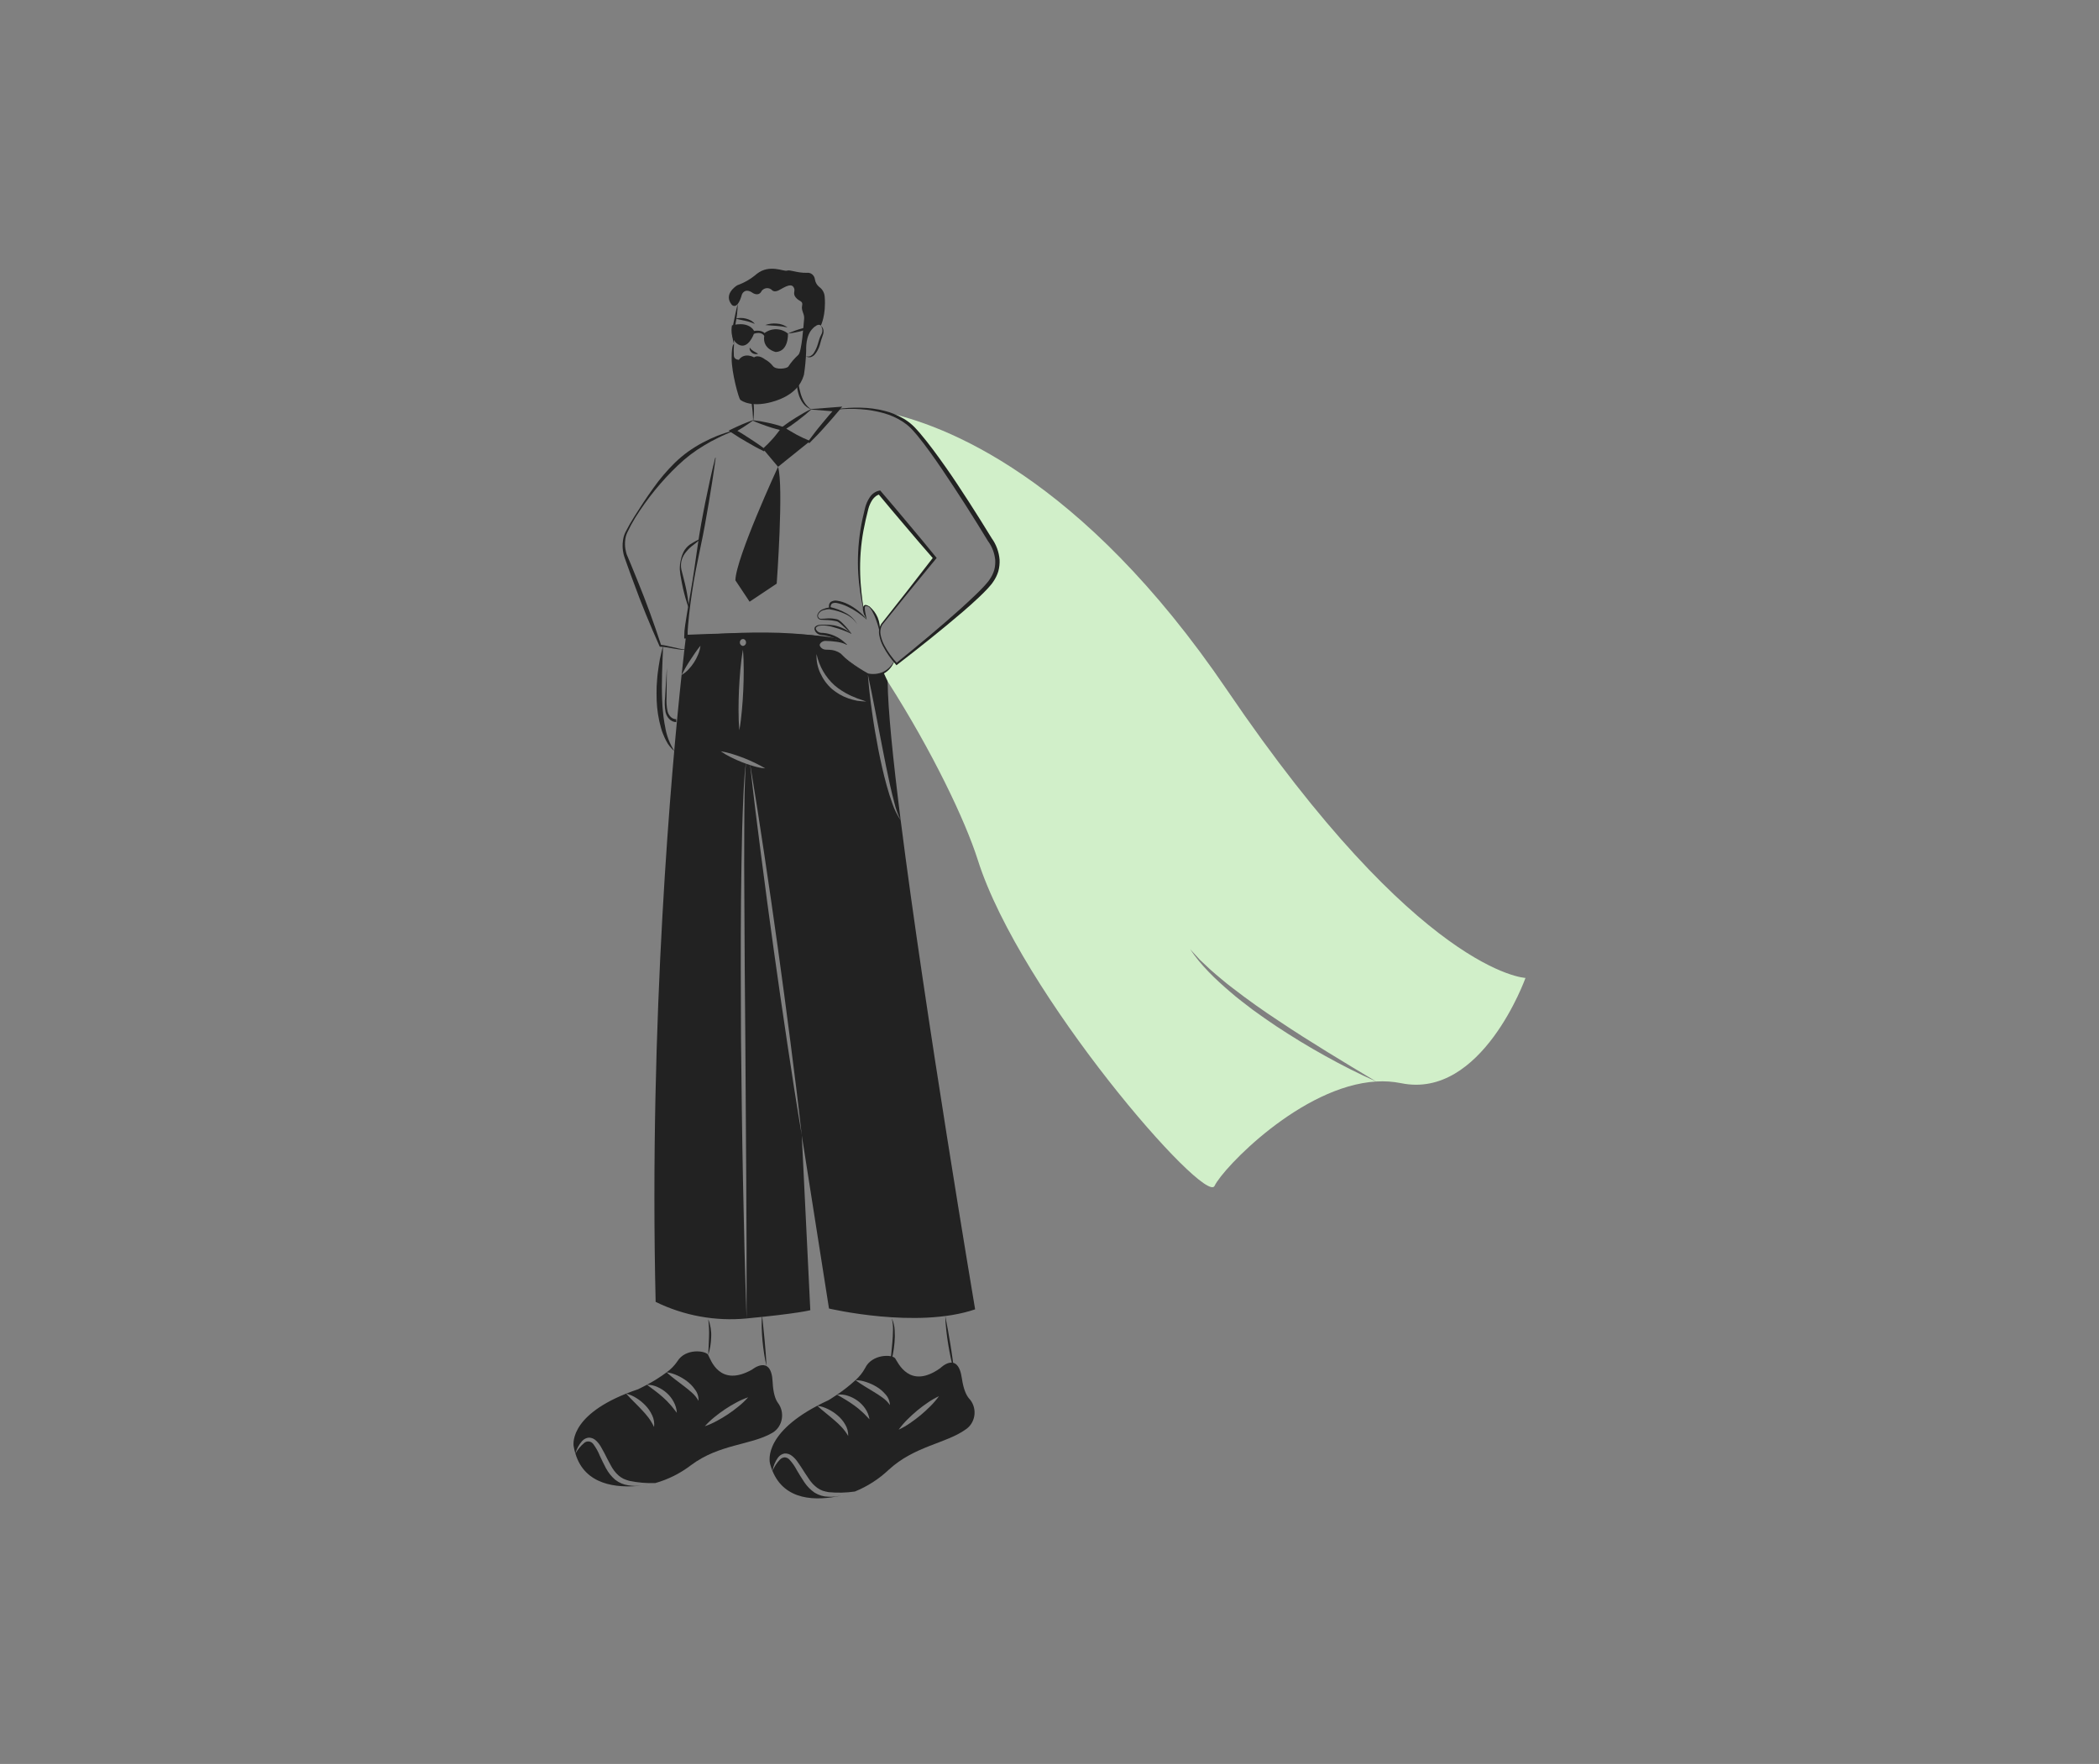 <svg width="332" height="279" viewBox="0 0 332 279" fill="none" xmlns="http://www.w3.org/2000/svg">
<rect x="0" y="0" width="332" height="279" fill="#808080" stroke="none"/>
<g clip-path="url(#clip0_187_9428)">
<path d="M128.167 207.234L126.818 179.585C126.399 177.138 126.024 174.691 125.627 172.245L124.505 164.895C123.759 159.992 123.069 155.085 122.375 150.173C121.699 145.261 121.026 140.349 120.402 135.432L119.468 128.05C119.198 125.701 118.905 123.357 118.652 121.008C118.429 120.938 118.211 120.868 117.993 120.789L117.984 120.864L117.927 121.552C117.888 122.008 117.875 122.468 117.858 122.929C117.81 123.845 117.797 124.766 117.77 125.687C117.74 127.525 117.727 129.367 117.722 131.209C117.7 134.888 117.705 138.571 117.735 142.256C117.775 149.62 117.81 156.983 117.888 164.346L118.032 186.446L118.085 197.493V208.541C126.325 207.755 128.167 207.234 128.167 207.234ZM142.461 129.744C141.908 128.932 141.466 128.041 141.148 127.097C140.807 126.167 140.515 125.218 140.249 124.259C139.716 122.348 139.293 120.408 138.909 118.464C138.533 116.51 138.197 114.556 137.927 112.589C137.643 110.621 137.423 108.646 137.267 106.663C137.267 106.663 134.029 104.63 133.13 103.672C132.497 102.997 131.34 102.923 130.707 102.941C130.519 102.952 130.33 102.92 130.155 102.846C129.979 102.772 129.821 102.658 129.69 102.513C129.613 102.444 129.554 102.356 129.517 102.256C129.48 102.156 129.467 102.048 129.48 101.942C129.493 101.835 129.53 101.734 129.589 101.647C129.648 101.56 129.726 101.49 129.817 101.443C130.06 101.261 130.354 101.174 130.651 101.197C131.423 101.244 133.134 101.402 133.942 101.964C133.667 101.728 133.377 101.514 133.073 101.323C123.776 98.871 108.495 100.699 108.495 100.699C108.495 100.699 108.22 102.844 107.806 106.765C108.225 105.941 108.69 105.144 109.198 104.379C109.447 104.002 109.696 103.625 109.953 103.253C110.214 102.867 110.494 102.496 110.791 102.141C110.732 102.624 110.605 103.094 110.416 103.537C110.237 103.978 110.018 104.398 109.761 104.793C109.505 105.187 109.214 105.555 108.893 105.89C108.572 106.237 108.206 106.531 107.806 106.765C106.239 121.445 102.633 161.03 103.703 205.922C108.202 208.112 113.159 209.015 118.085 208.541C117.949 204.861 117.862 201.177 117.753 197.498L117.513 186.451C117.364 179.087 117.29 171.719 117.207 164.356C117.177 156.988 117.142 149.62 117.207 142.252C117.247 138.568 117.299 134.888 117.391 131.204C117.443 129.362 117.51 127.52 117.591 125.678C117.644 124.762 117.679 123.841 117.753 122.92C117.788 122.459 117.818 122.003 117.879 121.543L117.958 120.859L117.971 120.78C117.775 120.71 117.578 120.64 117.382 120.566C116.797 120.329 116.216 120.082 115.649 119.794C115.074 119.514 114.518 119.191 113.986 118.826C114.611 118.928 115.23 119.074 115.837 119.264C116.439 119.445 117.028 119.664 117.618 119.882C118.198 120.12 118.779 120.361 119.35 120.636C119.922 120.906 120.481 121.203 121.039 121.534C120.407 121.482 119.781 121.36 119.171 121.171C119.001 121.124 118.835 121.068 118.669 121.017C119.062 123.338 119.42 125.669 119.8 127.995L120.922 135.344C121.668 140.247 122.358 145.154 123.052 150.066C123.724 154.978 124.4 159.89 125.024 164.812L125.954 172.194C126.242 174.654 126.552 177.115 126.818 179.585L131.122 206.969C131.122 206.969 145.015 210.248 154.237 207.099C154.237 207.099 146.32 160.23 142.461 129.744ZM117.565 109.146C117.513 110.212 117.452 111.272 117.347 112.333C117.251 113.393 117.129 114.454 116.941 115.505C116.845 114.435 116.819 113.37 116.814 112.305C116.81 111.24 116.845 110.174 116.884 109.114C116.941 108.049 117.002 106.988 117.102 105.927C117.203 104.867 117.325 103.811 117.513 102.755C117.604 103.825 117.631 104.89 117.635 105.955C117.639 107.021 117.609 108.086 117.565 109.146ZM117.513 102.164C117.38 102.159 117.254 102.099 117.162 101.997C117.07 101.896 117.018 101.759 117.018 101.618C117.018 101.476 117.07 101.34 117.162 101.238C117.254 101.136 117.38 101.077 117.513 101.071C117.646 101.077 117.771 101.136 117.863 101.238C117.956 101.34 118.007 101.476 118.007 101.618C118.007 101.759 117.956 101.896 117.863 101.997C117.771 102.099 117.646 102.159 117.513 102.164ZM135.578 110.84C135.1 110.742 134.628 110.615 134.164 110.458C133.225 110.125 132.348 109.62 131.572 108.965C130.807 108.282 130.187 107.433 129.751 106.477C129.309 105.541 129.103 104.499 129.153 103.453C129.364 104.428 129.724 105.36 130.218 106.211C130.703 107.039 131.307 107.78 132.008 108.407C132.363 108.714 132.74 108.992 133.134 109.24C133.526 109.498 133.935 109.728 134.356 109.928C134.566 110.038 134.782 110.134 135.002 110.216L135.661 110.491C136.111 110.644 136.565 110.784 137.023 110.965C136.543 110.942 136.063 110.9 135.578 110.84ZM140.401 107.76C140.393 107.049 140.406 106.435 140.445 105.923L139.764 106.393C138.983 106.776 138.105 106.871 137.267 106.663C137.682 108.602 138.075 110.543 138.446 112.486L139.576 118.315C139.947 120.254 140.343 122.188 140.764 124.115C140.982 125.073 141.204 126.036 141.462 126.985C141.692 127.943 142.028 128.869 142.461 129.744C141.244 120.12 140.432 112.128 140.401 107.76H140.401Z" fill="#222222"/>
<path d="M139.139 99.885C139.088 98.41 138.505 97.012 137.511 95.983C135.879 95.006 136.996 97.787 137.058 97.945C137.036 97.922 136.944 97.82 136.791 97.676C136.695 97.169 136.608 96.634 136.525 96.085L136.512 96.001C136.276 94.42 136.075 92.689 135.914 90.88C135.915 90.863 135.913 90.845 135.91 90.829C135.764 87.394 136.139 83.957 137.023 80.651C137.669 77.99 139.113 77.902 139.113 77.902L147.843 88.252L139.48 98.736C139.259 99.073 139.14 99.474 139.139 99.885Z" fill="#D1EFC9"/>
<path d="M241.289 154.68C241.289 154.68 234.406 173.947 221.617 171.328C220.317 171.068 218.992 170.979 217.671 171.063C215.074 169.528 212.508 167.951 209.937 166.384C207.371 164.802 204.826 163.197 202.321 161.518C199.802 159.862 197.336 158.123 194.953 156.271C194.355 155.806 193.748 155.355 193.181 154.853C192.609 154.36 192.011 153.894 191.457 153.378L189.79 151.815C189.283 151.248 188.765 150.683 188.236 150.122C189.964 152.718 192.221 154.862 194.538 156.848C195.119 157.346 195.699 157.848 196.31 158.304L198.122 159.7C199.357 160.588 200.592 161.472 201.858 162.309C204.39 163.979 206.969 165.56 209.61 167.016C212.246 168.486 214.926 169.849 217.671 171.063C205.878 171.766 193.434 184.753 192.107 187.576C190.632 190.721 161.367 157.178 154.662 136.032C152.676 129.771 147.478 118.877 140.49 107.919C140.457 107.868 140.428 107.816 140.403 107.76C140.254 107.481 140.023 106.974 139.766 106.393L140.446 105.923C140.865 105.561 141.203 105.105 141.437 104.588C141.664 104.862 141.817 105.025 141.817 105.025C141.817 105.025 153.868 95.592 156.574 92.182C159.28 88.777 156.574 85.368 156.574 85.368C156.574 85.368 148.582 72.134 144.523 67.813C143.218 66.507 141.611 65.595 139.866 65.171C149.154 67.096 171.013 75.176 194.076 109.132C224.568 154.034 241.289 154.68 241.289 154.68Z" fill="#D1EFC9"/>
<path d="M100.5 235.036C100.814 235.022 101.129 235.013 101.439 234.985C97.414 235.422 92.491 234.841 91.016 229.924C91.357 229.291 91.809 228.734 92.347 228.282C92.451 228.178 92.575 228.099 92.71 228.05C92.845 228.001 92.988 227.983 93.13 227.996C93.272 228.01 93.41 228.055 93.534 228.129C93.659 228.203 93.767 228.304 93.853 228.426C94.264 228.979 94.604 229.588 94.865 230.236C95.175 230.896 95.49 231.571 95.852 232.241C96.228 232.939 96.724 233.556 97.314 234.059C97.932 234.538 98.655 234.84 99.413 234.938C99.773 234.996 100.136 235.029 100.5 235.036Z" fill="#222222"/>
<path d="M123.037 221.882C122.644 221.333 122.29 220.346 122.207 218.57C121.998 214.137 118.969 216.621 118.969 216.621C113.814 219.528 112.4 215.025 112.016 214.313C111.632 213.606 108.415 213.206 107.136 215.327C106.671 216.008 106.096 216.594 105.438 217.058C106.018 217.133 106.584 217.299 107.118 217.551C107.656 217.79 108.167 218.093 108.642 218.453C109.131 218.815 109.562 219.259 109.916 219.77C110.314 220.27 110.517 220.914 110.484 221.57C110.206 221.065 109.844 220.618 109.414 220.253C109.008 219.886 108.576 219.542 108.131 219.207L106.787 218.183C106.333 217.835 105.883 217.476 105.438 217.062C104.448 217.798 103.408 218.454 102.326 219.025C102.898 219.022 103.464 219.144 103.989 219.384C104.519 219.614 105.013 219.931 105.451 220.323C105.898 220.714 106.272 221.191 106.555 221.728C106.848 222.257 107.02 222.851 107.057 223.463C106.673 223.002 106.377 222.551 106.001 222.156C105.653 221.757 105.281 221.383 104.888 221.035C104.107 220.323 103.251 219.719 102.326 219.025C101.505 219.467 100.916 219.742 100.916 219.742C100.248 219.965 99.624 220.198 99.044 220.43C99.618 220.575 100.168 220.815 100.672 221.142C101.184 221.458 101.656 221.843 102.077 222.286C102.513 222.733 102.874 223.257 103.142 223.835C103.427 224.413 103.535 225.072 103.452 225.719C103.209 225.186 102.911 224.683 102.562 224.221C102.221 223.772 101.853 223.346 101.462 222.947C100.698 222.114 99.851 221.356 99.039 220.43C89.695 224.175 90.746 228.812 90.746 228.812C90.812 229.188 90.9 229.56 91.008 229.924C91.205 229.179 91.569 228.496 92.069 227.933C92.357 227.612 92.748 227.417 93.165 227.389C93.595 227.4 94.006 227.583 94.317 227.901C94.602 228.173 94.848 228.49 95.046 228.84C95.246 229.175 95.412 229.496 95.591 229.826C95.932 230.487 96.246 231.147 96.6 231.761C96.91 232.37 97.323 232.912 97.817 233.361C97.944 233.455 98.062 233.566 98.197 233.655L98.616 233.896C98.918 234.031 99.228 234.142 99.546 234.227C100.898 234.507 102.276 234.624 103.653 234.576C105.69 234.003 107.611 233.038 109.323 231.729C113.762 228.412 118.72 228.589 122.046 226.696C122.116 226.654 122.185 226.612 122.255 226.575C122.622 226.345 122.937 226.034 123.18 225.662C123.423 225.29 123.587 224.866 123.661 224.42C123.735 223.974 123.718 223.516 123.61 223.078C123.502 222.64 123.307 222.231 123.037 221.882ZM116.804 222.463C116.267 222.9 115.713 223.314 115.141 223.696C114.569 224.077 113.98 224.431 113.377 224.751C112.769 225.087 112.136 225.367 111.483 225.589C111.956 225.061 112.468 224.576 113.015 224.138C113.552 223.7 114.106 223.286 114.678 222.905C115.246 222.523 115.835 222.175 116.442 221.849C117.049 221.512 117.683 221.232 118.336 221.012C117.864 221.541 117.352 222.026 116.804 222.463Z" fill="#222222"/>
<path d="M101.438 234.985C101.542 234.976 101.647 234.962 101.752 234.952C101.691 234.957 101.634 234.966 101.573 234.976C101.529 234.98 101.481 234.985 101.438 234.985Z" fill="white"/>
<path d="M102.795 234.78C102.743 234.794 102.686 234.803 102.63 234.818C102.516 234.841 102.403 234.859 102.289 234.873C102.459 234.845 102.63 234.818 102.795 234.78Z" fill="white"/>
<path d="M112.02 214.316C112.057 213.356 112.124 212.418 112.146 211.478C112.183 210.537 112.14 209.594 112.02 208.66C112.381 209.551 112.541 210.519 112.487 211.488C112.466 212.45 112.309 213.404 112.02 214.316Z" fill="#222222"/>
<path d="M121.232 216.07C121.072 215.411 120.958 214.744 120.854 214.075C120.747 213.406 120.671 212.733 120.604 212.059C120.546 211.383 120.493 210.707 120.482 210.027C120.46 209.348 120.477 208.668 120.534 207.99L120.744 210.009L120.944 212.023C121.002 212.695 121.069 213.366 121.114 214.041C121.163 214.715 121.212 215.39 121.232 216.07Z" fill="#222222"/>
<path d="M116.689 48.076C116.664 49.154 116.543 50.227 116.328 51.281C116.205 51.79 116.126 52.31 116.093 52.834C116.063 53.365 116.065 53.899 116.101 54.43C115.933 53.915 115.841 53.375 115.827 52.83C115.812 52.282 115.868 51.734 115.995 51.203C116.209 50.163 116.407 49.114 116.689 48.076Z" fill="#222222"/>
<path d="M115.774 51.463C115.774 51.463 118.297 50.669 119.288 52.353C119.288 52.353 120.399 52.117 120.92 52.687C121.465 52.277 122.119 52.062 122.787 52.075C123.454 52.088 124.1 52.328 124.631 52.76C124.631 52.76 124.79 55.58 122.695 55.679C122.695 55.679 120.561 55.228 120.878 53.135C120.878 53.135 120.498 52.352 119.247 52.799C119.247 52.799 118.343 55.345 116.819 54.506C115.296 53.667 115.774 51.463 115.774 51.463Z" fill="#222222"/>
<path d="M119.067 66.464C119.874 66.549 120.675 66.683 121.468 66.866C122.288 67.034 123.098 67.26 123.89 67.543L124.323 67.708L124.011 68.003C123.467 68.517 122.896 69.002 122.385 69.55C121.874 70.098 121.388 70.674 120.932 71.275L120.845 71.386L120.695 71.31C120.273 71.097 119.85 70.887 119.437 70.658L118.204 69.959C117.793 69.726 117.384 69.49 116.983 69.24C116.58 68.992 116.184 68.73 115.789 68.468L115.25 68.109L115.807 67.843C116.871 67.324 117.959 66.864 119.067 66.464ZM119.074 66.537C118.059 67.271 117.087 67.895 116.105 68.478L116.122 67.852C116.533 68.085 116.944 68.318 117.347 68.565C117.752 68.81 118.149 69.069 118.543 69.332L119.729 70.118C120.122 70.383 120.505 70.668 120.889 70.95L120.653 70.985C121.204 70.483 121.731 69.95 122.232 69.391C122.732 68.832 123.172 68.211 123.639 67.618L123.76 68.078C122.97 67.925 122.19 67.713 121.428 67.445C120.654 67.186 119.879 66.902 119.074 66.537Z" fill="#222222"/>
<path d="M123.826 67.811L120.793 71.13L123.066 73.838L127.992 69.874L123.826 67.811Z" fill="#222222"/>
<path d="M117.707 58.71C118.03 59.298 118.298 59.919 118.509 60.563C118.727 61.205 118.899 61.864 119.023 62.534C119.152 63.204 119.226 63.884 119.246 64.568C119.273 65.249 119.233 65.932 119.128 66.606C119.097 66.265 119.11 65.928 119.07 65.592C119.053 65.256 119.027 64.921 118.984 64.589C118.908 63.923 118.818 63.261 118.688 62.605C118.57 61.948 118.42 61.296 118.259 60.647C118.095 59.998 117.909 59.355 117.707 58.71Z" fill="#222222"/>
<path d="M126.112 58.837C126.147 59.4 126.208 59.953 126.279 60.501C126.347 61.045 126.455 61.584 126.601 62.111C126.735 62.634 126.939 63.134 127.208 63.595C127.488 64.056 127.858 64.447 128.294 64.741C127.777 64.56 127.323 64.219 126.991 63.76C126.662 63.298 126.418 62.773 126.274 62.214C126.123 61.665 126.036 61.099 126.015 60.528C125.985 59.962 126.017 59.395 126.112 58.837Z" fill="#222222"/>
<path d="M115.966 68.195C115.162 68.52 114.364 68.852 113.592 69.245C112.814 69.617 112.054 70.032 111.316 70.487C109.834 71.369 108.45 72.427 107.191 73.641C104.638 76.072 102.384 78.839 100.484 81.874C100.015 82.635 99.59 83.426 99.21 84.242C99.12 84.439 99.046 84.643 98.989 84.853C98.939 85.068 98.903 85.287 98.882 85.507C98.837 85.945 98.848 86.388 98.915 86.823C98.949 87.039 98.996 87.252 99.055 87.461C99.085 87.568 99.117 87.665 99.152 87.764L99.288 88.076L99.814 89.331C100.168 90.167 100.498 91.011 100.841 91.851C102.216 95.207 103.448 98.622 104.583 102.083L104.45 101.988C104.778 102.014 105.103 102.065 105.424 102.139L106.368 102.351L107.308 102.563C107.619 102.637 107.934 102.688 108.251 102.717V102.79C107.928 102.784 107.605 102.754 107.286 102.702L106.333 102.544L105.385 102.387C105.076 102.334 104.764 102.303 104.45 102.295L104.36 102.295L104.317 102.2C102.837 98.888 101.452 95.528 100.211 92.11C99.899 91.257 99.575 90.408 99.276 89.549L98.82 88.264L98.711 87.941C98.677 87.824 98.644 87.702 98.618 87.588C98.46 86.89 98.434 86.166 98.541 85.458C98.576 85.224 98.625 84.993 98.689 84.766C98.762 84.54 98.853 84.32 98.961 84.111C99.372 83.293 99.827 82.514 100.304 81.749C101.261 80.222 102.246 78.716 103.298 77.256C104.339 75.779 105.505 74.406 106.781 73.156C107.429 72.534 108.116 71.959 108.837 71.434C109.561 70.922 110.313 70.456 111.089 70.039C111.864 69.624 112.657 69.252 113.468 68.924C114.279 68.607 115.106 68.34 115.946 68.125L115.966 68.195Z" fill="#222222"/>
<path d="M113.2 72.404C112.885 74.781 112.51 77.144 112.114 79.503C111.712 81.86 111.304 84.216 110.797 86.552C110.308 88.891 109.812 91.231 109.475 93.599C109.29 94.781 109.136 95.968 109.004 97.156C108.938 97.749 108.878 98.344 108.831 98.937C108.773 99.514 108.752 100.093 108.767 100.673L108.487 100.409C110.543 100.309 112.597 100.257 114.653 100.204C116.709 100.148 118.765 100.137 120.822 100.161C122.879 100.185 124.936 100.252 126.993 100.364C128.021 100.431 129.048 100.508 130.074 100.619C130.587 100.677 131.099 100.749 131.61 100.84C132.129 100.902 132.635 101.058 133.105 101.302L133.067 101.362C132.837 101.253 132.593 101.182 132.343 101.152C132.091 101.109 131.838 101.077 131.583 101.054C131.075 101.004 130.563 100.982 130.051 100.959C129.028 100.911 128.002 100.896 126.977 100.892C124.926 100.864 122.873 100.89 120.821 100.906L108.502 100.991L108.229 100.993L108.223 100.728C108.222 100.109 108.272 99.49 108.373 98.88C108.455 98.283 108.553 97.692 108.649 97.1L109.251 93.559C109.67 91.203 109.989 88.829 110.331 86.458C110.656 84.084 111.102 81.734 111.568 79.388C112.043 77.045 112.549 74.709 113.133 72.39L113.2 72.404Z" fill="#222222"/>
<path d="M106.676 118.808C106.127 118.359 105.675 117.79 105.349 117.139C105.182 116.816 105.031 116.484 104.897 116.144L104.7 115.632L104.543 115.106C104.147 113.7 103.919 112.246 103.865 110.779C103.836 110.05 103.85 109.321 103.861 108.594C103.922 107.87 103.941 107.143 104.04 106.425C104.138 105.708 104.232 104.99 104.369 104.282C104.523 103.576 104.674 102.871 104.863 102.176C104.865 102.904 104.828 103.621 104.794 104.337L104.719 106.48L104.687 108.613C104.702 109.321 104.694 110.031 104.736 110.735L104.79 111.792C104.808 112.144 104.865 112.49 104.891 112.841C104.914 113.194 104.967 113.54 105.022 113.886C105.071 114.233 105.123 114.58 105.199 114.921C105.416 116.317 105.92 117.644 106.676 118.808Z" fill="#222222"/>
<path d="M106.969 114.222C106.547 114.21 106.145 114.029 105.843 113.715C105.56 113.417 105.361 113.039 105.27 112.626C105.13 111.849 105.107 111.053 105.203 110.269L105.473 105.639L105.435 110.276C105.381 111.03 105.434 111.788 105.594 112.525C105.683 112.866 105.86 113.173 106.105 113.412C106.337 113.632 106.636 113.754 106.947 113.757L106.969 114.222Z" fill="#222222"/>
<path d="M132.108 236.715C131.745 236.751 131.38 236.759 131.016 236.739C130.252 236.724 129.504 236.501 128.843 236.092C128.209 235.656 127.658 235.095 127.219 234.441C126.791 233.813 126.416 233.175 126.041 232.552C125.721 231.934 125.325 231.364 124.862 230.859C124.664 230.651 124.402 230.527 124.124 230.51C123.833 230.526 123.557 230.657 123.352 230.878C122.862 231.389 122.465 231.993 122.182 232.659C124.12 237.371 129.039 237.432 132.989 236.576C132.701 236.627 132.404 236.669 132.108 236.715ZM153.276 221.198C152.836 220.691 152.39 219.746 152.137 217.993C151.504 213.606 148.728 216.397 148.728 216.397C143.879 219.849 142.042 215.523 141.592 214.858C141.147 214.192 137.904 214.146 136.835 216.393C136.437 217.117 135.923 217.761 135.316 218.295C135.897 218.308 136.474 218.413 137.027 218.607C137.584 218.787 138.121 219.032 138.628 219.337C139.15 219.645 139.622 220.041 140.025 220.509C140.467 220.966 140.73 221.584 140.763 222.24C140.436 221.77 140.032 221.366 139.571 221.049C139.13 220.728 138.672 220.43 138.196 220.147L136.76 219.272C136.276 218.974 135.796 218.667 135.311 218.3C134.397 219.137 133.427 219.902 132.409 220.588C132.974 220.526 133.546 220.586 134.089 220.765C134.639 220.939 135.16 221.203 135.634 221.547C136.115 221.889 136.533 222.321 136.869 222.821C137.209 223.317 137.435 223.89 137.528 224.496C137.105 224.077 136.765 223.658 136.354 223.309C135.97 222.95 135.565 222.618 135.141 222.314C134.294 221.691 133.391 221.179 132.404 220.593C131.627 221.123 131.069 221.458 131.069 221.458C130.427 221.756 129.825 222.049 129.266 222.347C129.853 222.428 130.425 222.607 130.96 222.877C131.498 223.137 132.004 223.468 132.465 223.863C132.943 224.26 133.351 224.743 133.67 225.291C134.01 225.834 134.181 226.476 134.159 227.128C133.867 226.623 133.521 226.155 133.129 225.733C132.747 225.325 132.342 224.943 131.916 224.589C131.073 223.844 130.161 223.179 129.266 222.347C120.327 227.077 121.816 231.58 121.816 231.58C121.915 231.948 122.037 232.309 122.182 232.659C122.307 231.896 122.604 231.176 123.046 230.561C123.301 230.21 123.67 229.975 124.081 229.901C124.512 229.867 124.939 230.005 125.281 230.287C125.589 230.529 125.863 230.817 126.093 231.143C126.324 231.454 126.516 231.757 126.726 232.064C127.132 232.682 127.507 233.31 127.917 233.882C128.283 234.454 128.745 234.95 129.279 235.343C129.414 235.422 129.545 235.52 129.685 235.594L130.126 235.79C130.44 235.888 130.759 235.964 131.082 236.017C132.457 236.148 133.842 236.113 135.211 235.915C137.179 235.124 138.995 233.958 140.571 232.473C144.674 228.696 149.623 228.333 152.748 226.091C152.818 226.045 152.884 225.993 152.945 225.947C153.288 225.68 153.573 225.337 153.779 224.941C153.986 224.545 154.109 224.106 154.141 223.654C154.172 223.202 154.111 222.749 153.962 222.325C153.813 221.9 153.579 221.516 153.276 221.198ZM147.131 222.449C146.638 222.942 146.126 223.41 145.594 223.854C145.062 224.296 144.512 224.705 143.94 225.096C143.368 225.494 142.765 225.841 142.138 226.133C142.557 225.558 143.02 225.019 143.521 224.523C144.015 224.03 144.527 223.562 145.058 223.119C145.59 222.677 146.142 222.263 146.712 221.877C147.285 221.474 147.889 221.125 148.519 220.835C148.099 221.413 147.635 221.953 147.131 222.449Z" fill="#222222"/>
<path d="M133.368 236.492C133.302 236.506 133.232 236.525 133.167 236.543C133.119 236.553 133.075 236.562 133.027 236.566C133.141 236.543 133.254 236.52 133.368 236.492Z" fill="white"/>
<path d="M132.409 220.588L132.406 220.593C132.406 220.593 132.406 220.592 132.406 220.591C132.405 220.591 132.405 220.59 132.405 220.59C132.405 220.589 132.404 220.589 132.404 220.589C132.403 220.588 132.403 220.588 132.402 220.588H132.409Z" fill="white"/>
<path d="M135.316 218.295L135.312 218.3C135.312 218.299 135.312 218.299 135.312 218.298C135.312 218.297 135.311 218.297 135.311 218.296C135.311 218.296 135.31 218.296 135.31 218.295C135.31 218.295 135.309 218.295 135.309 218.295H135.316Z" fill="white"/>
<path d="M140.762 216.07L140.967 214.177C141.031 213.548 141.1 212.921 141.149 212.293C141.209 211.666 141.234 211.039 141.245 210.412C141.267 209.782 141.204 209.153 141.057 208.542C141.331 209.12 141.485 209.754 141.507 210.401C141.553 211.042 141.547 211.685 141.489 212.325C141.436 212.962 141.348 213.595 141.226 214.221C141.11 214.848 140.955 215.466 140.762 216.07Z" fill="#222222"/>
<path d="M150.927 217.056C150.719 216.333 150.554 215.601 150.397 214.866C150.237 214.132 150.106 213.392 149.981 212.651C149.863 211.909 149.75 211.165 149.674 210.415C149.586 209.666 149.534 208.912 149.52 208.157C149.667 208.897 149.8 209.634 149.934 210.372C150.071 211.109 150.192 211.849 150.317 212.589C150.433 213.33 150.555 214.07 150.654 214.815C150.757 215.559 150.858 216.304 150.927 217.056Z" fill="#222222"/>
<path d="M115.745 48.206C115.745 48.206 116.619 49.202 117.349 46.573C117.349 46.573 117.775 45.41 119.093 46.356C119.093 46.356 120.032 46.971 120.487 45.989C120.592 45.863 120.719 45.761 120.863 45.689C121.006 45.618 121.161 45.579 121.319 45.575C121.477 45.57 121.634 45.601 121.78 45.664C121.926 45.727 122.059 45.822 122.169 45.942C122.169 45.942 122.472 46.264 123.169 45.92C123.866 45.575 125.002 44.746 125.474 45.36C125.945 45.974 125.293 46.323 125.847 47.026C126.4 47.73 127.053 47.541 126.872 48.344C126.691 49.146 127.278 49.659 127.189 50.439C127.101 51.219 126.829 55.733 126.246 56.154C125.655 56.692 125.13 57.307 124.684 57.985C124.441 58.314 122.726 58.55 122.244 57.886C121.896 57.447 121.467 57.088 120.983 56.834C120.983 56.834 120.001 56.021 119.273 56.523C119.273 56.523 117.783 55.656 116.864 56.911C116.864 56.911 116.153 56.916 116.075 56.296C116.037 55.674 116.045 55.05 116.099 54.43C116.099 54.43 115.737 54.262 115.725 56.645C115.713 59.028 116.866 63.017 117.074 63.216C117.282 63.415 119.044 64.617 122.727 63.382C126.41 62.148 126.989 59.841 127.165 59.248C127.354 58.034 127.469 56.809 127.509 55.58C127.521 55.13 127.383 53.053 128.61 51.895C128.61 51.895 129.415 51.047 129.825 51.509C129.825 51.509 130.684 49.858 130.441 46.91C130.418 46.629 130.339 46.355 130.21 46.108C130.081 45.861 129.905 45.646 129.692 45.476C129.653 45.446 129.614 45.415 129.575 45.384C129.213 45.094 128.971 44.666 128.897 44.19C128.877 44.032 128.828 43.88 128.753 43.743C128.677 43.605 128.577 43.485 128.458 43.389C128.339 43.292 128.203 43.222 128.058 43.182C127.914 43.142 127.763 43.133 127.615 43.155C125.981 43.175 124.975 42.621 124.473 42.807C123.972 42.993 121.733 41.724 119.71 43.313C118.796 44.103 117.756 44.712 116.64 45.112C116.256 45.329 114.443 46.618 115.745 48.206Z" fill="#222222"/>
<path d="M129.824 51.509C130.043 51.673 130.193 51.923 130.241 52.204C130.283 52.493 130.245 52.789 130.132 53.055C129.952 53.552 129.798 54.059 129.67 54.574C129.51 55.108 129.253 55.603 128.914 56.031C128.733 56.25 128.496 56.41 128.232 56.489C127.97 56.548 127.697 56.498 127.469 56.349C127.702 56.426 127.954 56.416 128.181 56.319C128.392 56.212 128.575 56.05 128.711 55.847C128.986 55.419 129.201 54.95 129.347 54.455C129.435 54.205 129.494 53.961 129.576 53.691C129.66 53.429 129.766 53.176 129.893 52.934C130.023 52.719 130.086 52.465 130.074 52.21C130.062 51.954 129.974 51.709 129.824 51.509Z" fill="#222222"/>
<path d="M117.926 52.77C118.023 52.766 118.116 52.722 118.183 52.647C118.251 52.573 118.289 52.473 118.289 52.369C118.289 52.265 118.251 52.165 118.183 52.09C118.116 52.016 118.023 51.972 117.926 51.968C117.828 51.972 117.736 52.016 117.668 52.09C117.6 52.165 117.562 52.265 117.562 52.369C117.562 52.473 117.6 52.573 117.668 52.647C117.736 52.722 117.828 52.766 117.926 52.77Z" fill="#222222"/>
<path d="M122.578 53.426C122.676 53.422 122.768 53.379 122.836 53.304C122.903 53.229 122.941 53.129 122.941 53.025C122.941 52.921 122.903 52.822 122.836 52.747C122.768 52.672 122.676 52.628 122.578 52.625C122.481 52.628 122.388 52.672 122.32 52.747C122.253 52.822 122.215 52.921 122.215 53.025C122.215 53.129 122.253 53.229 122.32 53.304C122.388 53.379 122.481 53.422 122.578 53.426Z" fill="#222222"/>
<path d="M116.32 50.403C116.858 50.263 117.419 50.257 117.959 50.386C118.231 50.45 118.494 50.549 118.744 50.682C118.994 50.817 119.215 51.005 119.392 51.236C118.907 51.019 118.402 50.853 117.886 50.742C117.376 50.622 116.858 50.536 116.32 50.403Z" fill="#222222"/>
<path d="M121.039 51.411C121.619 51.204 122.233 51.126 122.843 51.18C123.461 51.209 124.059 51.419 124.571 51.787C123.992 51.668 123.406 51.586 122.817 51.543C122.233 51.494 121.648 51.474 121.039 51.411Z" fill="#222222"/>
<path d="M118.588 54.974C118.669 55.096 118.764 55.207 118.87 55.304C118.966 55.391 119.07 55.468 119.179 55.534C119.397 55.676 119.643 55.779 119.917 55.953C119.769 56.007 119.611 56.025 119.455 56.006C119.296 55.986 119.143 55.932 119.005 55.847C118.862 55.758 118.743 55.63 118.661 55.477C118.575 55.326 118.549 55.145 118.588 54.974Z" fill="#222222"/>
<path d="M129.086 51.516C128.379 51.846 127.649 52.113 126.901 52.314C126.156 52.531 125.397 52.68 124.629 52.76C125.335 52.429 126.066 52.162 126.814 51.962C127.558 51.746 128.318 51.597 129.086 51.516Z" fill="#222222"/>
<path d="M123.063 73.838C123.063 73.838 116.392 88.252 116.316 91.79L118.565 95.172L122.852 92.314C122.852 92.314 123.983 76.852 123.063 73.838Z" fill="#222222"/>
<path d="M137.044 97.952C136.76 97.519 136.571 97.023 136.492 96.501C136.473 96.359 136.477 96.214 136.505 96.074C136.519 95.99 136.553 95.91 136.605 95.844C136.657 95.779 136.724 95.729 136.8 95.7C136.938 95.672 137.08 95.694 137.206 95.761C137.323 95.812 137.43 95.874 137.539 95.934L137.543 95.936L137.547 95.939C137.815 96.18 138.062 96.446 138.286 96.733C138.502 97.03 138.685 97.352 138.832 97.694C139.111 98.383 139.224 99.136 139.164 99.883L139.161 99.875L139.163 99.913H139.129L139.121 99.896L139.119 99.887C139.068 99.709 139.029 99.533 138.985 99.359C138.931 99.186 138.896 99.012 138.842 98.843C138.745 98.501 138.617 98.175 138.499 97.846C138.376 97.517 138.232 97.198 138.066 96.891C137.916 96.571 137.718 96.279 137.48 96.026L137.487 96.031C137.295 95.912 137.026 95.806 136.869 95.897C136.741 95.972 136.777 96.234 136.796 96.46C136.853 96.938 136.989 97.427 137.075 97.939L137.044 97.952Z" fill="#222222"/>
<path d="M134.628 100.228C134.081 99.703 133.544 99.165 132.981 98.681C132.845 98.562 132.701 98.454 132.549 98.359C132.483 98.317 132.41 98.287 132.335 98.27L132.07 98.216C131.716 98.146 131.359 98.099 131 98.076C130.639 98.053 130.268 98.067 129.894 98.026C129.792 98.027 129.692 98.002 129.601 97.954C129.51 97.906 129.431 97.835 129.371 97.748C129.313 97.658 129.279 97.554 129.271 97.446C129.263 97.338 129.283 97.229 129.327 97.132C129.503 96.762 129.809 96.481 130.178 96.349C130.53 96.205 130.899 96.109 131.274 96.064L131.161 96.241C131.11 96.064 131.098 95.875 131.129 95.692C131.144 95.593 131.177 95.498 131.228 95.412C131.278 95.327 131.343 95.254 131.421 95.196C131.719 95.015 132.068 94.951 132.406 95.014C133.021 95.109 133.619 95.305 134.178 95.595C134.731 95.877 135.256 96.218 135.745 96.612C136.231 97.003 136.677 97.447 137.076 97.937L137.051 97.963C136.592 97.552 136.107 97.175 135.6 96.834C135.101 96.49 134.577 96.191 134.032 95.938C133.498 95.684 132.938 95.495 132.364 95.375C132.106 95.315 131.837 95.348 131.598 95.468C131.504 95.548 131.435 95.658 131.401 95.782C131.367 95.906 131.369 96.039 131.408 96.161L131.445 96.331L131.295 96.338C130.936 96.347 130.579 96.405 130.234 96.511C130.063 96.555 129.902 96.637 129.763 96.751C129.624 96.866 129.509 97.011 129.426 97.177C129.39 97.257 129.375 97.345 129.383 97.433C129.39 97.521 129.42 97.606 129.469 97.677C129.517 97.749 129.583 97.805 129.66 97.84C129.736 97.875 129.819 97.888 129.902 97.876C130.263 97.878 130.627 97.825 131.002 97.811C131.378 97.792 131.755 97.82 132.125 97.895C132.218 97.909 132.309 97.935 132.4 97.957C132.504 97.985 132.603 98.03 132.694 98.091C132.856 98.201 133.009 98.324 133.152 98.46C133.704 98.989 134.207 99.572 134.654 100.203L134.628 100.228Z" fill="#222222"/>
<path d="M134.63 100.233L134.625 100.229L134.628 100.232C133.73 99.803 132.798 99.46 131.843 99.206C131.371 99.056 130.885 98.964 130.393 98.93C130.148 98.914 129.901 98.927 129.658 98.969C129.546 98.976 129.436 99.006 129.334 99.059C129.232 99.111 129.142 99.184 129.067 99.274C128.979 99.44 129.121 99.678 129.271 99.829C129.434 99.981 129.639 100.073 129.855 100.09C130.363 100.099 130.868 100.179 131.356 100.327C132.332 100.635 133.222 101.192 133.95 101.95L133.929 101.979C133.104 101.411 132.204 100.98 131.257 100.7C130.788 100.561 130.306 100.47 129.82 100.431C129.537 100.395 129.274 100.254 129.079 100.032C128.98 99.922 128.906 99.79 128.861 99.646C128.833 99.567 128.823 99.483 128.831 99.4C128.839 99.317 128.866 99.237 128.909 99.166C129.105 98.962 129.367 98.846 129.642 98.842C129.892 98.816 130.144 98.806 130.395 98.812C130.9 98.798 131.404 98.831 131.903 98.91C132.899 99.108 133.838 99.549 134.647 100.199L134.65 100.202L134.651 100.202L134.654 100.207L134.63 100.233Z" fill="#222222"/>
<path d="M141.45 104.595C141.128 105.445 140.526 106.14 139.758 106.55C139.367 106.748 138.946 106.871 138.515 106.912C138.087 106.948 137.657 106.912 137.239 106.805L137.211 106.798L137.197 106.787L134.24 104.687C133.995 104.509 133.747 104.334 133.507 104.146C133.265 103.965 133.039 103.721 132.819 103.567C132.321 103.275 131.762 103.122 131.193 103.122C131.05 103.114 130.906 103.115 130.762 103.12C130.6 103.13 130.438 103.116 130.279 103.08C129.942 103.008 129.643 102.8 129.447 102.499C129.331 102.332 129.278 102.125 129.297 101.919C129.331 101.719 129.431 101.538 129.577 101.408C129.828 101.164 130.154 101.026 130.494 101.022C131.095 101.053 131.693 101.136 132.282 101.268C132.875 101.374 133.442 101.605 133.949 101.949L133.957 101.964C133.958 101.959 133.949 101.949 133.944 101.951V101.987C133.935 101.99 133.921 101.975 133.922 101.965L133.93 101.98C133.397 101.721 132.828 101.559 132.245 101.501C131.669 101.421 131.089 101.377 130.508 101.37C130.012 101.393 129.421 101.882 129.748 102.28C129.894 102.501 130.112 102.656 130.359 102.717C130.489 102.751 130.623 102.766 130.756 102.761C130.908 102.76 131.06 102.765 131.212 102.777C131.832 102.796 132.435 102.996 132.956 103.355C133.214 103.571 133.385 103.802 133.616 104C133.842 104.198 134.07 104.398 134.31 104.579C135.274 105.307 136.285 105.961 137.335 106.538L137.292 106.52C138.081 106.689 138.899 106.61 139.647 106.294C140.015 106.12 140.353 105.883 140.649 105.592C140.951 105.298 141.211 104.957 141.418 104.581L141.45 104.595Z" fill="#222222"/>
<path d="M131.309 96.022C131.73 96.115 132.144 96.239 132.549 96.393C132.953 96.541 133.346 96.722 133.724 96.934C134.497 97.327 135.145 97.953 135.587 98.735C135.106 97.998 134.432 97.429 133.649 97.097C133.268 96.918 132.875 96.769 132.472 96.653C132.074 96.534 131.668 96.443 131.258 96.382L131.309 96.022Z" fill="#222222"/>
<path d="M136.512 96.21L136.488 96.094L136.487 96.091C136.311 95.229 136.153 94.358 136.034 93.481C135.973 93.043 135.919 92.603 135.873 92.162L135.81 91.5L135.762 90.868L135.758 90.837C135.613 88.484 135.729 86.123 136.101 83.799C136.287 82.634 136.536 81.498 136.825 80.35C136.975 79.751 137.223 79.184 137.558 78.676C137.735 78.397 137.962 78.159 138.226 77.974C138.49 77.788 138.785 77.66 139.095 77.597L139.221 77.576L139.325 77.698C140.79 79.413 142.255 81.129 143.696 82.867L145.868 85.465L148.016 88.084L148.153 88.252L148.02 88.414L143.769 93.593L139.557 98.807L139.563 98.799C139.417 99.041 139.319 99.311 139.273 99.594C139.227 99.877 139.234 100.166 139.294 100.446C139.408 101.023 139.606 101.578 139.883 102.089C140.438 103.125 141.12 104.077 141.912 104.921L141.732 104.906C145.184 102.11 148.611 99.27 151.925 96.299C152.75 95.553 153.569 94.799 154.367 94.027C154.77 93.644 155.159 93.249 155.538 92.847C155.735 92.651 155.906 92.438 156.085 92.232C156.172 92.127 156.268 92.027 156.348 91.918L156.575 91.589C156.874 91.153 157.105 90.669 157.26 90.155C157.394 89.64 157.447 89.105 157.416 88.572C157.31 87.494 156.921 86.47 156.294 85.617L156.274 85.589L156.266 85.576C155.103 83.66 153.917 81.756 152.71 79.864C151.506 77.972 150.266 76.108 149.019 74.251C147.762 72.404 146.481 70.569 145.078 68.861C144.714 68.453 144.368 68.012 143.982 67.648C143.595 67.275 143.174 66.944 142.726 66.657C141.817 66.084 140.838 65.647 139.817 65.358L139.863 65.364L139.854 65.364L139.828 65.364L139.808 65.358C138.608 65.021 137.381 64.808 136.142 64.724C134.898 64.631 133.649 64.651 132.408 64.783L132.398 64.711C133.642 64.522 134.897 64.445 136.153 64.481C137.415 64.504 138.671 64.672 139.899 64.983L139.854 64.977L139.863 64.977L139.883 64.977L139.908 64.983C140.974 65.25 142 65.671 142.958 66.236C143.44 66.524 143.895 66.862 144.316 67.243C144.744 67.628 145.093 68.064 145.477 68.478C146.934 70.187 148.249 72.007 149.545 73.839C150.841 75.671 152.068 77.556 153.289 79.442C154.505 81.333 155.7 83.239 156.875 85.159L156.847 85.119C157.564 86.1 158 87.28 158.105 88.518C158.137 89.141 158.069 89.766 157.905 90.364C157.724 90.952 157.456 91.504 157.109 91.999L156.851 92.365C156.762 92.483 156.662 92.585 156.569 92.695C156.378 92.911 156.192 93.136 155.991 93.332C155.597 93.742 155.196 94.139 154.786 94.522C153.974 95.3 153.13 96.033 152.287 96.765C148.897 99.67 145.415 102.432 141.896 105.144L141.797 105.221L141.716 105.13C141.324 104.687 140.956 104.222 140.611 103.737C140.264 103.253 139.952 102.742 139.677 102.208C139.392 101.672 139.19 101.091 139.078 100.486C139.015 100.177 139.011 99.857 139.065 99.546C139.119 99.234 139.231 98.938 139.395 98.673L139.397 98.669L139.4 98.665L143.551 93.395L147.662 88.09L147.667 88.419L145.45 85.864L143.257 83.287C141.789 81.575 140.343 79.841 138.899 78.106L139.128 78.207C138.91 78.25 138.704 78.345 138.525 78.485C138.326 78.639 138.15 78.823 138.002 79.031C137.702 79.48 137.478 79.981 137.34 80.512C137.045 81.617 136.798 82.761 136.58 83.893C136.159 86.174 135.984 88.498 136.059 90.821L136.054 90.79C136.061 90.856 136.065 90.922 136.066 90.988L136.071 91.15L136.085 91.48L136.121 92.139C136.149 92.578 136.185 93.016 136.229 93.455C136.317 94.331 136.431 95.204 136.56 96.078L136.56 96.075L136.579 96.192L136.512 96.21Z" fill="#222222"/>
<path d="M128.305 64.776C127.597 65.417 126.89 65.994 126.172 66.536C125.465 67.084 124.732 67.592 123.974 68.056L123.941 67.546C124.614 67.938 125.274 68.361 125.956 68.733C126.641 69.1 127.344 69.427 128.061 69.715L127.871 69.756L128.894 68.395C129.238 67.945 129.598 67.51 129.958 67.075C130.672 66.2 131.404 65.342 132.153 64.5L132.404 65.11L128.305 64.776ZM128.286 64.706L132.405 64.382L133.218 64.318L132.656 64.992C131.933 65.859 131.194 66.71 130.438 67.544C130.062 67.964 129.687 68.384 129.296 68.789L128.113 69.992L128.017 70.089L127.922 70.033C127.253 69.634 126.565 69.273 125.861 68.951C125.154 68.635 124.426 68.371 123.71 68.075L123.266 67.891L123.677 67.566C124.408 67.007 125.167 66.49 125.949 66.016C126.721 65.534 127.503 65.088 128.286 64.706L128.286 64.706Z" fill="#222222"/>
<path d="M110.804 85.249C110.43 85.597 110.04 85.922 109.634 86.225C109.242 86.506 108.888 86.842 108.581 87.224C108.25 87.595 107.997 88.037 107.84 88.521C107.693 89.014 107.666 89.539 107.763 90.046C107.998 91.03 108.302 92.059 108.512 93.077C108.726 94.106 108.883 95.148 108.982 96.196L108.939 96.207C108.591 95.221 108.297 94.213 108.059 93.19C107.941 92.68 107.846 92.165 107.749 91.65C107.637 91.131 107.562 90.603 107.525 90.072C107.513 89.535 107.573 88.998 107.703 88.479C107.814 87.947 108.014 87.441 108.295 86.986C108.597 86.539 108.994 86.174 109.453 85.92C109.883 85.658 110.326 85.421 110.78 85.21L110.804 85.249Z" fill="#222222"/>
</g>
<defs>
<clipPath id="clip0_187_9428">
<rect width="332" height="278" fill="white" transform="translate(0 0.75)"/>
</clipPath>
</defs>
</svg>
